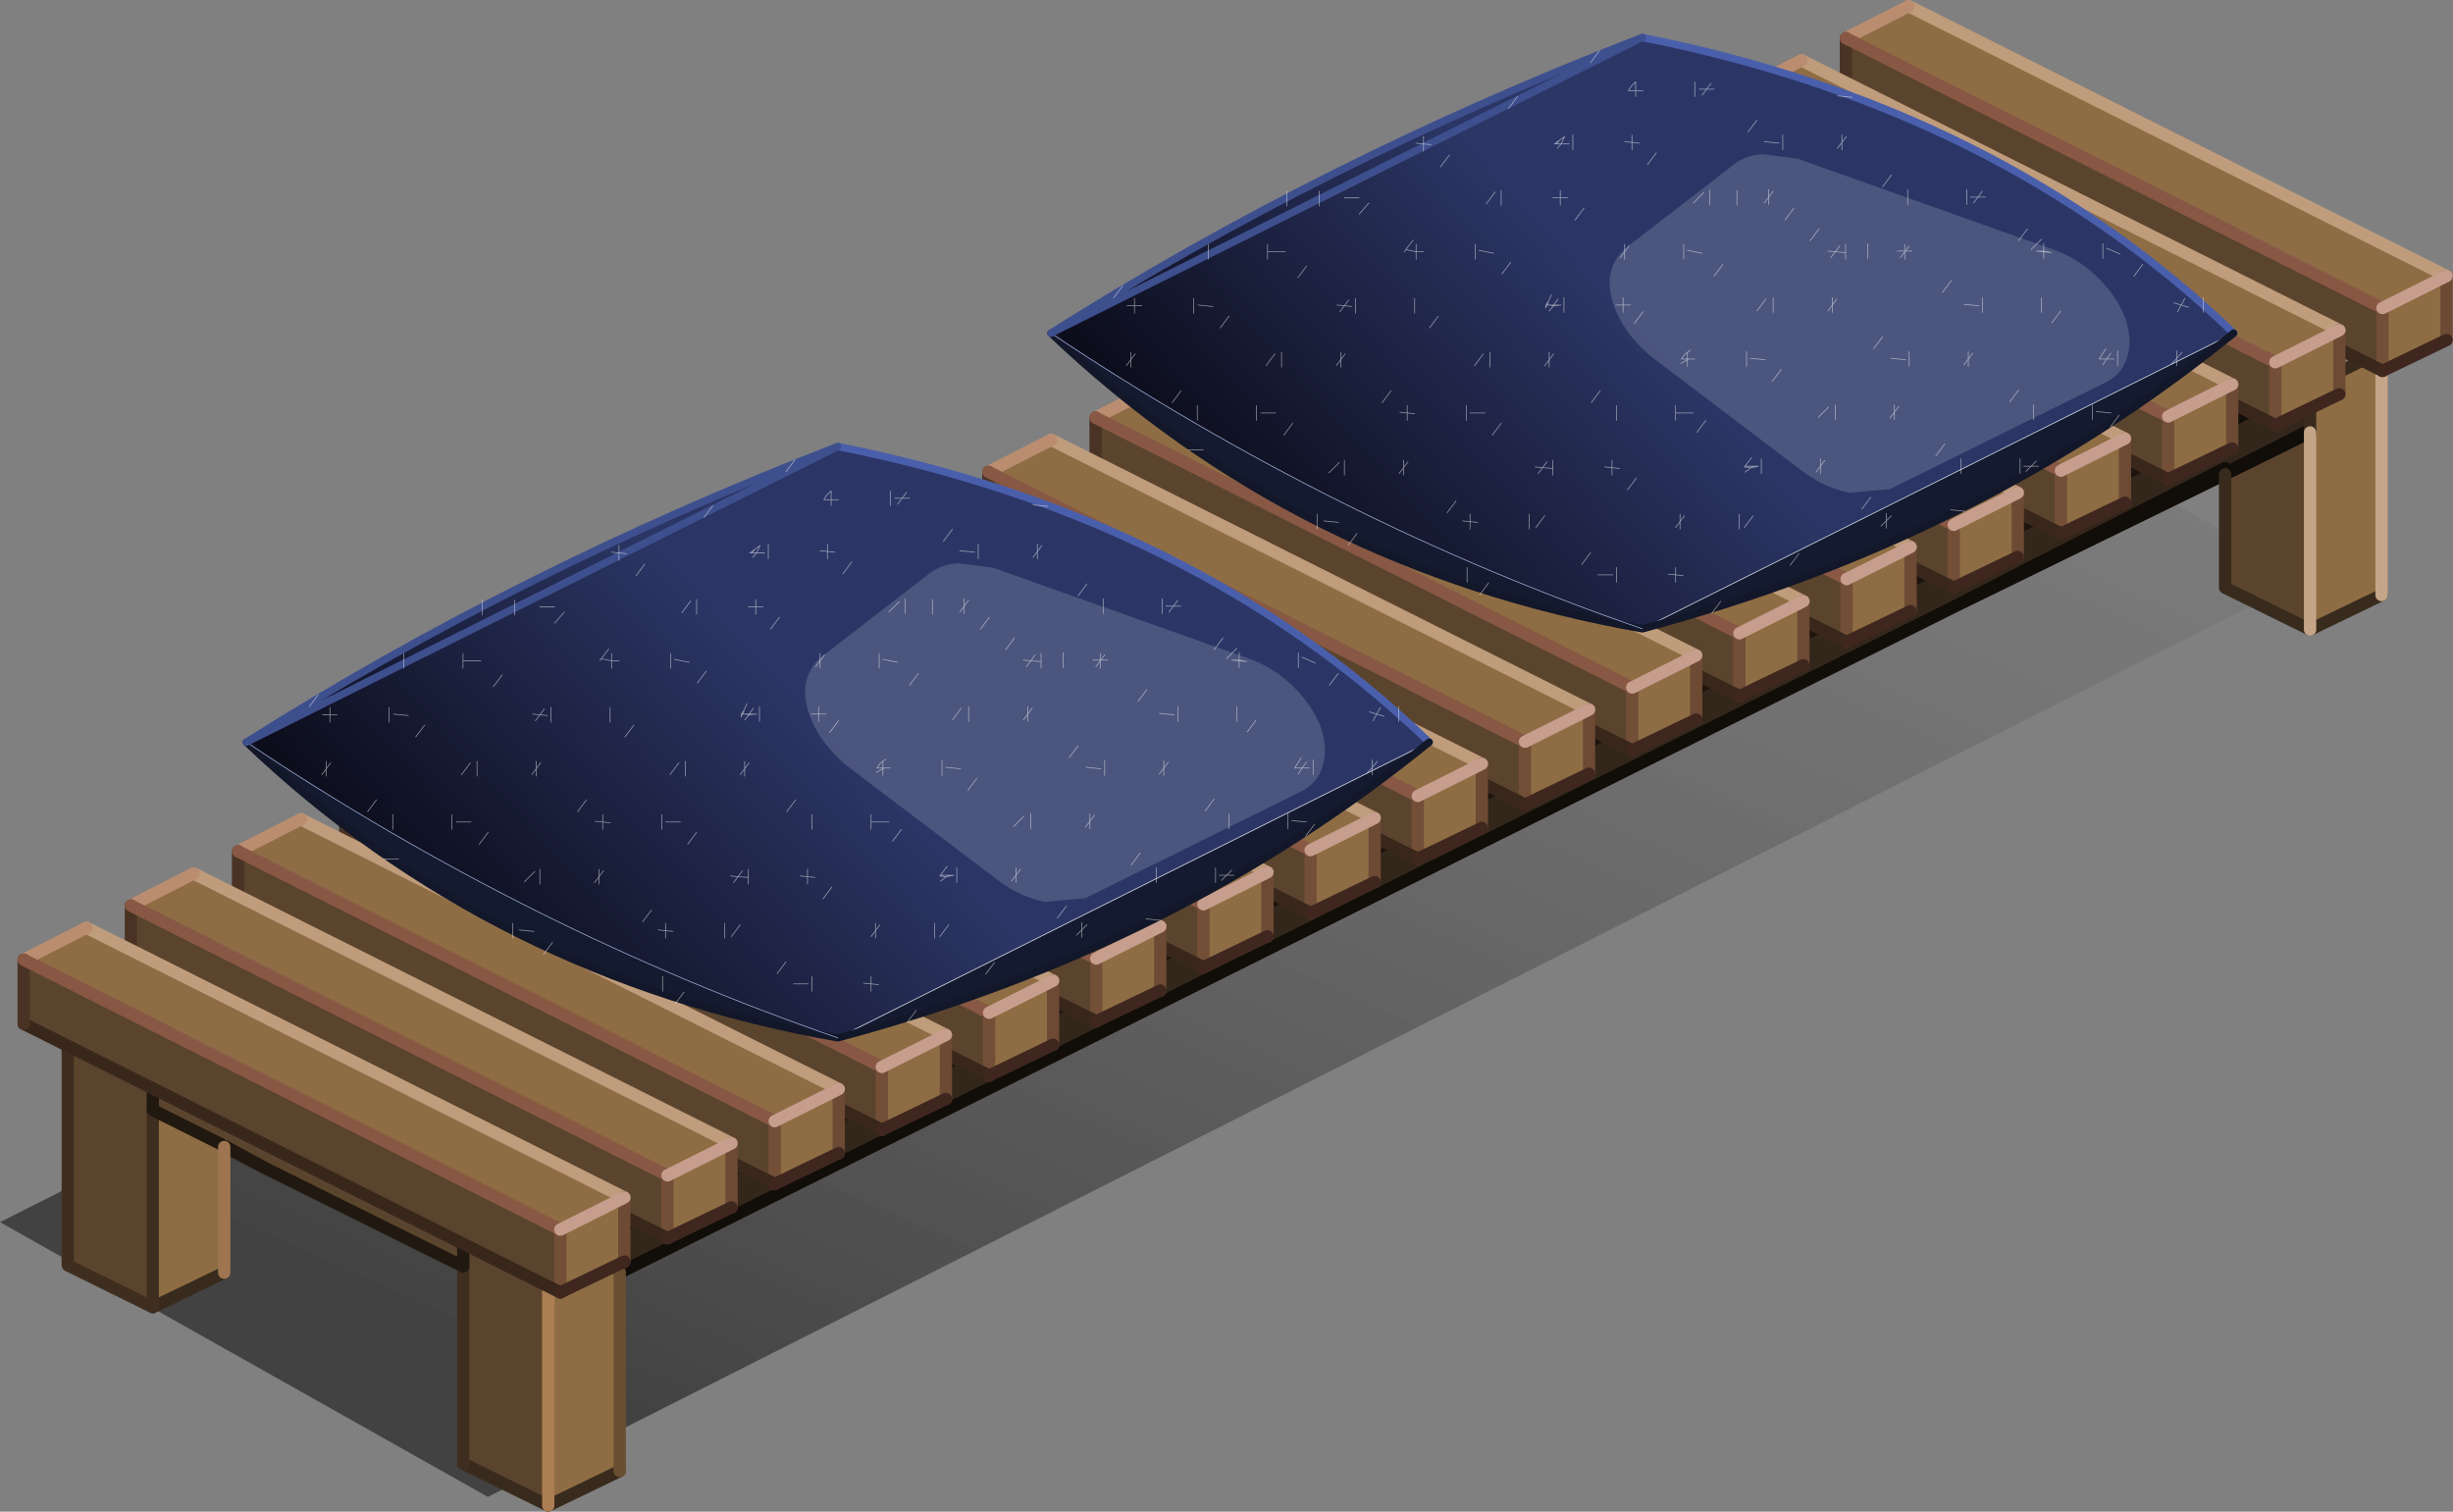 <svg xmlns:xlink="http://www.w3.org/1999/xlink" height="61.35" width="99.55" xmlns="http://www.w3.org/2000/svg"><rect width="100%" height="100%" fill="#808080" stroke="none"/><g transform="translate(78.95 28.75)"><use height="49" transform="translate(-78.95 -16.4)" width="96.9" xlink:href="#a"/><use height="15.3" transform="matrix(.999 0 0 1 -4.288 -28.75)" width="24.9" xlink:href="#b"/><use height="15.3" transform="matrix(.999 0 0 1 -8.638 -26.55)" width="24.9" xlink:href="#b"/><use height="15.3" transform="matrix(.999 0 0 1 -12.988 -24.35)" width="24.9" xlink:href="#b"/><use height="15.3" transform="matrix(.999 0 0 1 -17.338 -22.15)" width="24.9" xlink:href="#b"/><use height="15.3" transform="matrix(.999 0 0 1 -21.688 -19.95)" width="24.9" xlink:href="#b"/><use height="15.3" transform="matrix(.999 0 0 1 -26.038 -17.75)" width="24.9" xlink:href="#b"/><use height="15.3" transform="matrix(.999 0 0 1 -30.388 -15.55)" width="24.9" xlink:href="#b"/><use height="15.3" transform="matrix(.999 0 0 1 -34.738 -13.35)" width="24.9" xlink:href="#b"/><use height="15.3" transform="matrix(.999 0 0 1 -39.088 -11.15)" width="24.9" xlink:href="#b"/><use height="15.3" transform="matrix(.999 0 0 1 -43.438 -8.95)" width="24.9" xlink:href="#b"/><use height="15.3" transform="matrix(.999 0 0 1 -47.788 -6.75)" width="24.9" xlink:href="#b"/><use height="15.3" transform="matrix(.999 0 0 1 -52.138 -4.55)" width="24.9" xlink:href="#b"/><use height="15.3" transform="matrix(.999 0 0 1 -56.488 -2.35)" width="24.9" xlink:href="#b"/><use height="15.3" transform="matrix(.999 0 0 1 -60.838 -.15)" width="24.9" xlink:href="#b"/><use height="15.3" transform="matrix(.999 0 0 1 -65.188 2.05)" width="24.9" xlink:href="#b"/><use height="15.3" transform="matrix(.999 0 0 1 -69.538 4.25)" width="24.9" xlink:href="#b"/><use height="15.3" transform="matrix(.999 0 0 1 -73.888 6.45)" width="24.9" xlink:href="#b"/><use height="15.3" transform="matrix(.999 0 0 1 -78.238 8.65)" width="24.9" xlink:href="#b"/><use height="40.5" transform="matrix(.6 0 0 .6 -36.45 -27.38)" width="80.5" xlink:href="#c"/><use height="40.5" transform="matrix(.6 0 0 .6 -69.1 -10.78)" width="80.5" xlink:href="#c"/></g><defs><g id="a"><path d="m-78.95 20.85 73.8-37.25 19.8 11.1-73.8 37.3-19.8-11.15" fill="url(#d)" fill-rule="evenodd" transform="translate(78.95 16.4)"/><path d="m14.8-3.2-3.45-1.7v-4.65l3.45-1.75v8.1m-71.5 35.55-3.45-1.7v-8l-8.05-4q-.8-.4-1.65-.85v-.05l-2.9-1.45v-1.85l12.6 6.3 3.45 1.7v9.9m-16.05-8.05-3.45-1.7v-9.9l3.45 1.75v9.85M14.8-11.2l-3.45 1.7 3.45-1.7m-74.95 33.85v-1.9 1.9m-8.05-4-1.65-.9 1.65.9" fill="#5b442d" fill-rule="evenodd" transform="translate(78.95 16.4)"/><path d="m.3-4.1-54.1 27v-1.85l19.65-9.85.45-.2 45.05-22.55 3.25-1.6.45-.25v.2l-.25.1v1.8l-3.45 1.75v-.2L3.6-5.8.3-4.1" fill="#33261a" fill-rule="evenodd" transform="translate(78.95 16.4)"/><path d="m15.05-13.2 2.65-1.3v9.9l-2.9 1.4v-9.9l.25-.1M-53.8 22.9v8.05l-2.9 1.4v-9.9l2.9-1.4v1.85m-16.05-5.1v5.1l-2.9 1.4v-8l2.9 1.45v.05" fill="#8f6d44" fill-rule="evenodd" transform="translate(78.95 16.4)"/><path d="m90.3 6.9-11.05 5.4-54.1 27M44.8 27.6l.45-.2M90.3 4.85l3.25-1.6m-14.3 9.05 3.3-1.7 7.75-3.95m0 .2 3.45-1.75M90.3 6.85l-7.75 3.75m7.75-3.7 3.45-1.7" fill="none" stroke="#110d09" stroke-linecap="round" stroke-linejoin="round" stroke-width=".5"/><path d="M25.15 37.45v1.85" fill="none" stroke="#2e2216" stroke-linecap="round" stroke-linejoin="round" stroke-width=".5"/><path d="m18.8 37.15 3.45 1.7 2.9-1.4" fill="none" stroke="#000" stroke-linecap="round" stroke-linejoin="round" stroke-width=".5"/><path d="M10.75 35.05q-.8-.4-1.65-.85" fill="none" stroke="#33261a" stroke-linecap="round" stroke-linejoin="round" stroke-width=".5"/><path d="m94 3.2 2.65-1.3m0 9.9-2.9 1.4-3.45-1.7V6.9M25.15 47.35l-2.9 1.4-3.45-1.7M9.1 39.3l-2.9 1.4M94 3.2l-.25.1v1.9" fill="none" stroke="#382b1d" stroke-linecap="round" stroke-linejoin="round" stroke-width=".5"/><path d="M18.8 47.05v-8M6.2 40.7 2.75 39v-9.9M6.2 40.7v-8" fill="none" stroke="#3f2e1f" stroke-linecap="round" stroke-linejoin="round" stroke-width=".5"/><path d="M25.15 37.45 44.8 27.6m.45-.2L90.3 4.85" fill="none" stroke="#1d140e" stroke-linecap="round" stroke-linejoin="round" stroke-width=".5"/><path d="M25.15 39.3v8.05" fill="none" stroke="#694f32" stroke-linecap="round" stroke-linejoin="round" stroke-width=".5"/><path d="M22.25 48.75v-9.9" fill="none" stroke="#ac7e53" stroke-linecap="round" stroke-linejoin="round" stroke-width=".5"/><path d="M9.1 34.2v-.05" fill="none" stroke="#9e7650" stroke-linecap="round" stroke-linejoin="round" stroke-opacity=".851" stroke-width=".5"/><path d="m18.8 39.05-8.05-4m-8-5.95 3.45 1.75 12.6 6.3v1.9m-12.6-8.2v1.85l2.9 1.45 1.65.9" fill="none" stroke="#211910" stroke-linecap="round" stroke-linejoin="round" stroke-width=".5"/><path d="M9.1 34.2v5.1" fill="none" stroke="#9e7550" stroke-linecap="round" stroke-linejoin="round" stroke-width=".5"/><path d="M96.65 1.9v9.9m-2.9-6.6v8" fill="none" stroke="#c5a587" stroke-linecap="round" stroke-linejoin="round" stroke-width=".5"/></g><g id="f"><path d="m-12.1-6.1 2.55-1.3L12.3 3.55v2.6L9.7 7.4V4.85L-12.1-6.1m24.4 9.65-2.6 1.3 2.6-1.3" fill="#8f6d44" fill-rule="evenodd" transform="translate(12.35 7.65)"/><path d="M9.7 7.4-12.1-3.5v-2.6L9.7 4.85V7.4" fill="#5b442d" fill-rule="evenodd" transform="translate(12.35 7.65)"/><path d="M2.8.25 24.65 11.2" fill="none" stroke="#bf9c7b" stroke-linecap="round" stroke-linejoin="round" stroke-width=".5"/><path d="M.25 1.55 2.8.25" fill="none" stroke="#ba8d70" stroke-linecap="round" stroke-linejoin="round" stroke-width=".5"/><path d="M24.65 11.2v2.6" fill="none" stroke="#6d4a34" stroke-linecap="round" stroke-linejoin="round" stroke-width=".5"/><path d="M22.05 12.5v2.55" fill="none" stroke="#734f37" stroke-linecap="round" stroke-linejoin="round" stroke-width=".5"/><path d="M22.05 15.05.25 4.15" fill="none" stroke="#39271c" stroke-linecap="round" stroke-linejoin="round" stroke-width=".5"/><path d="M.25 4.15v-2.6" fill="none" stroke="#4a3324" stroke-linecap="round" stroke-linejoin="round" stroke-width=".5"/><path d="m24.65 13.8-2.6 1.25" fill="none" stroke="#3f271f" stroke-linecap="round" stroke-linejoin="round" stroke-width=".5"/><path d="m.25 1.55 21.8 10.95" fill="none" stroke="#885844" stroke-linecap="round" stroke-linejoin="round" stroke-width=".5"/><path d="m22.05 12.5 2.6-1.3" fill="none" stroke="#c79e8d" stroke-linecap="round" stroke-linejoin="round" stroke-width=".5"/></g><g id="g"><path d="M0-20.05q24.2 4.8 40 20l-40 20q-20.75-7.15-40-20 18.5-11.7 40-20" fill="url(#e)" fill-rule="evenodd" transform="translate(40.25 20.3)"/><path d="M40-.05q-17.1 13.9-40 20-23.3-4.1-40-20 19.25 12.85 40 20l40-20" fill="#141b30" fill-rule="evenodd" transform="translate(40.25 20.3)"/><path d="M40.25.25q24.2 4.8 40 20" fill="none" stroke="#4a5fac" stroke-linecap="round" stroke-linejoin="round" stroke-width=".5"/><path d="m80.25 20.25-40 20" fill="none" stroke="#d6dbed" stroke-linecap="round" stroke-linejoin="round" stroke-width=".05"/><path d="M80.25 20.25q-17.1 13.9-40 20-23.3-4.1-40-20" fill="none" stroke="#121729" stroke-linecap="round" stroke-linejoin="round" stroke-width=".5"/><path d="M40.25 40.25q-20.75-7.15-40-20" fill="none" stroke="#9aa6d3" stroke-linecap="round" stroke-linejoin="round" stroke-width=".05"/><path d="M.25 20.25q18.5-11.7 40-20z" fill="none" stroke="#3e4f8e" stroke-linecap="round" stroke-linejoin="round" stroke-width=".5"/><path d="M10.5-11.85 27.8-5.7q2.15.75 3.7 2.65Q33-1.2 32.95.65q-.1 1.9-1.65 2.65l-14.55 7.2-2.75.25q-1.7-.35-3.15-1.45L.75 1.65Q-.65.55-1.5-.95q-.8-1.5-.7-2.85Q-2-5.15-1-5.9l7.25-5.6q.8-.6 1.9-.65l2.35.3" fill="#fff" fill-opacity=".153" fill-rule="evenodd" transform="translate(40.25 20.3)"/><path d="M53.75 6.85v.5l.3-.4m-.6.8.3-.4v.5m-.3-3.65 1 .1M43.8 4.25v-1m5.95 3.6v1M48.5 7.3l1 .1m-5.2-3.25.3-.4h-.5m1 0h-.5l.3-.4m2.5 3.3.6-.8m.8 4.7v.5l.3-.4m-.6.8.3-.4v.5m-2.15-.95v1M41.2 8.05l-.6.8m3.8 1.9-.7.7m1.1-.9v1m-1.75 3.7v-1m1.25.6-1-.2m5.8 3.2v1m-.5-.9-.6.8m-2.3-3.15-.6.8m13.1-4.85v-1m-1.7-.2.6-.8M51.6 14l.6-.8m1.4 1.15-.3.4.7.05v-.55m0 .55v.45m-.7-.5-.3.4m.1 2.7v.5l.3-.4m-.3.4v.5m-.3-4.15.5.05m-.5 4 .3-.4m4.9-4.1v.45h.05l.25-.35m-.3.35v.05l.05-.05h.45m-.5.05v.5m-2.5-.05v-1m2 .5h.5m-.3.45.3-.4m-7.5-2.95-.6.8M65.7 14l.6-.8m-4.1-1.65v-1m.25.5h.5l.3-.4m-.6.8.3-.4h.5m-.2 6.8v1M62 18.3l1 .1m-2.45-.9.6-.8m6.25-2.5v.5l.5.1-.5-.05v.45m0-.45-.5-.05h.5v.05m-.15 3.1v1m1.3-.1-.6.8m-1.4-4.95.7-.7m4.15 1.3v-1m5.55 3.7-.25.45.5.15m-1-.3.5.15-.25.45m1.75-.95v1m-4.1-3.25-.6.8m-.95-1.5-.9-.4m4.75 6.95v.5l.35-.4m-.35.4v.5m-.35-.1.35-.4m-5 .45.25-.4-.25.4m.25-.4h-.5l.45-.7m.05.7.3-.4-.3.4m.5 0h-.5m.75-.55v1m-1.7 3.65v-1m1.25.55-1-.1m1.55.25-.6.8m-5.2-.5v-1m-4.1-3.5-.3.4v.5m0-1v.5l-.3.4m-.2 7.35v-1m.3 3.55-1-.1m4.7-2.45v-1m.4.85.35-.35h-.5m.5 0 .35-.35m.15.35h-.5M65.1 24.9l.6-.8m-9.8-2.8.6-.8m.8 4.6v.5l.3-.4m-.6.8.3-.4v.5m1-4.6v1m-1.25-.55 1 .1m-5.9 3.9.7-.7m.45-.15v1M52 29.65l.3-.4v-.5m0 .5.3-.4m-.3.4v.5m2.8 2.4.6-.8m-6.05-8.65-.6.8m-1.75-1v-1m1.25.55-1-.1m-4.7.35.45-.25V22h-.4l.2-.3.2-.15.2-.15m-.2 1.1v-.45l.1-.05h-.1v-.45m.1.45h.4m-1.3 4.15v-1m1.2.5h-1.2m5.15 3-.45.6h.9l-.5.1-.4.3m0-.4-.05.05.45.05.15-.1m.55-.5v1m-3.75-3.6-.6.8m-.95 9.7-.5-.05v.5m0-1v.5l-.5-.05m.8-3.05V33l-.3.4m3.05 5-.6.8m11.8-5.75v-.5l-.35.35m-13.3-.7-.3.4v-.5m7.45 3.45.6-.8m-3.7-1.75.6-.8m9 .35v-.5m0 .5.35-.35m-10.3.9v-1m13.3-3.95.6-.8M5.4 18.4h.5v-.5m0 1v-.5h.5m-1.9-.55.6-.8m11.1-5.4v-1m2.2 1v-1m-3.5 4.6v-1m-4 0v1m.3 3.2-1-.1m-.3.55v-1m2.4 1.2-.6.8m5.85-4.2-.6.8m-.85-1.75h-1.2m19.6-7 .25-.3h-.45l.35-.25.35-.25-.25.5h.55m-.65-.25-.2.25m-2.65-3.2-.6.8m8.6-.8v-.4h-.5l.2-.3.3-.3v.6h.5m-4.75 3v1m4.5-.45-.5-.05v.5m0-.5-.5-.05m.5-.45v.5m-2.8-5.4.6-.8m-11.9 5.8v.5l.5.05m-.5.45v-.5l-.5-.05m2.25.8-.6.8m-4.85 2.45-.65.75m0-1.1h-1m4.65 2.85-.5.65.7.15v-.5m-.8.5.1-.15m.7.65v-.5h.5m-.6 3.15v1m-4-1v1m-.45-.9-.3.4.5.05m5.85.65-.6.8m3.1-4.65v-1m7.35-2.45-.6.8m-5-2v1m4.5-.5h-.5v.5m0-1v.5h-.5m-2.85 4.35-.6.8m4 2.1h-.5v.05l.5-.05m-.5 0h-.3l.3.05-.3.35m.6-.8-.3.4m-.3 0h-.15l-.1.2.05-.25.15-.2.2-.45m-.35.65.1.05.05-.25m.05.25h-.15m1.15-.5v1m3.8-3.7.3-.4v-.5m0 1v-.5l.3-.4m.1 4h-.5v.5m0-1v.5h-.5M30.3 10.7l-.6.8m.5 3.35-1-.2m-9.6 3.7.5.05-.3.4m18.7 7.35v-1m-1.7-.2.6-.8m-3.15-2.5-.3.4v.5m0-1v.5l-.3.4m.15 6.5-.3.4.7.05v-.55m0 .55v.45M33 29.3l.5.05-.3.4m6.65.3-.6.8m-.55-1.45-.5-.05v.5m0-.5-.5-.05m.5-.45v.5m-8.7-7.7-.6.8m.7 3.2h-1m-.25.5v-1m1.6-3.6v1m-7.3 2.4.6-.8m.6 1.45.5.05v-.5m0 .5.5.05m-.5.45v-.5m-4.25 3.2v1m4.3-.9-.3.4v.5m0-1v.5l-.3.4m3.25 2.65.6-.8m-6.7 2.2-.6.8m8.25-1.1V33l-.5-.05m.5-.45v.5l.5.05m.75 4.1-.6.8m-.85-1.85v1m10.1-1v1m-2.35-1.2.6-.8m.5 1.5h1m-5.65-3.1v-1m-1.9-6.15-.6.8m2.95 6.25.6-.8m-17.8-11.05v1m4-1v.5l.3-.4m-.3.4v.5m-.3-.1.3-.4m-5.7 4.1v-1m-4 1v-1m9.6 3.85-.7.7m-3.65-8.05-.6.8m1.8 3.9-.6.8m-.55-1.5h-1m-6-.7.6-.8m-3.4-2.6v.5l.3-.4m-.6.8.3-.4v.5m14.05 10.5-1-.1m-.45.55v-1m-7.7-4.35h-1M40.3 18.8l-.6.8" fill="none" stroke="#f5f5f5" stroke-linecap="round" stroke-linejoin="round" stroke-opacity=".553" stroke-width=".05"/></g><linearGradient gradientTransform="matrix(.083 -.055 .02 .009 8.55 -19.3)" gradientUnits="userSpaceOnUse" id="d" spreadMethod="pad" x1="-819.2" x2="819.2"><stop offset="0" stop-opacity=".482"/><stop offset="1" stop-color="#fff" stop-opacity="0"/></linearGradient><linearGradient gradientTransform="matrix(.016 -.014 .022 .024 -15.25 8.75)" gradientUnits="userSpaceOnUse" id="e" spreadMethod="pad" x1="-819.2" x2="819.2"><stop offset="0" stop-color="#05050c"/><stop offset="1" stop-color="#2c3666"/></linearGradient><use height="15.3" width="24.9" xlink:href="#f" id="b"/><use height="40.5" width="80.5" xlink:href="#g" id="c"/></defs></svg>
